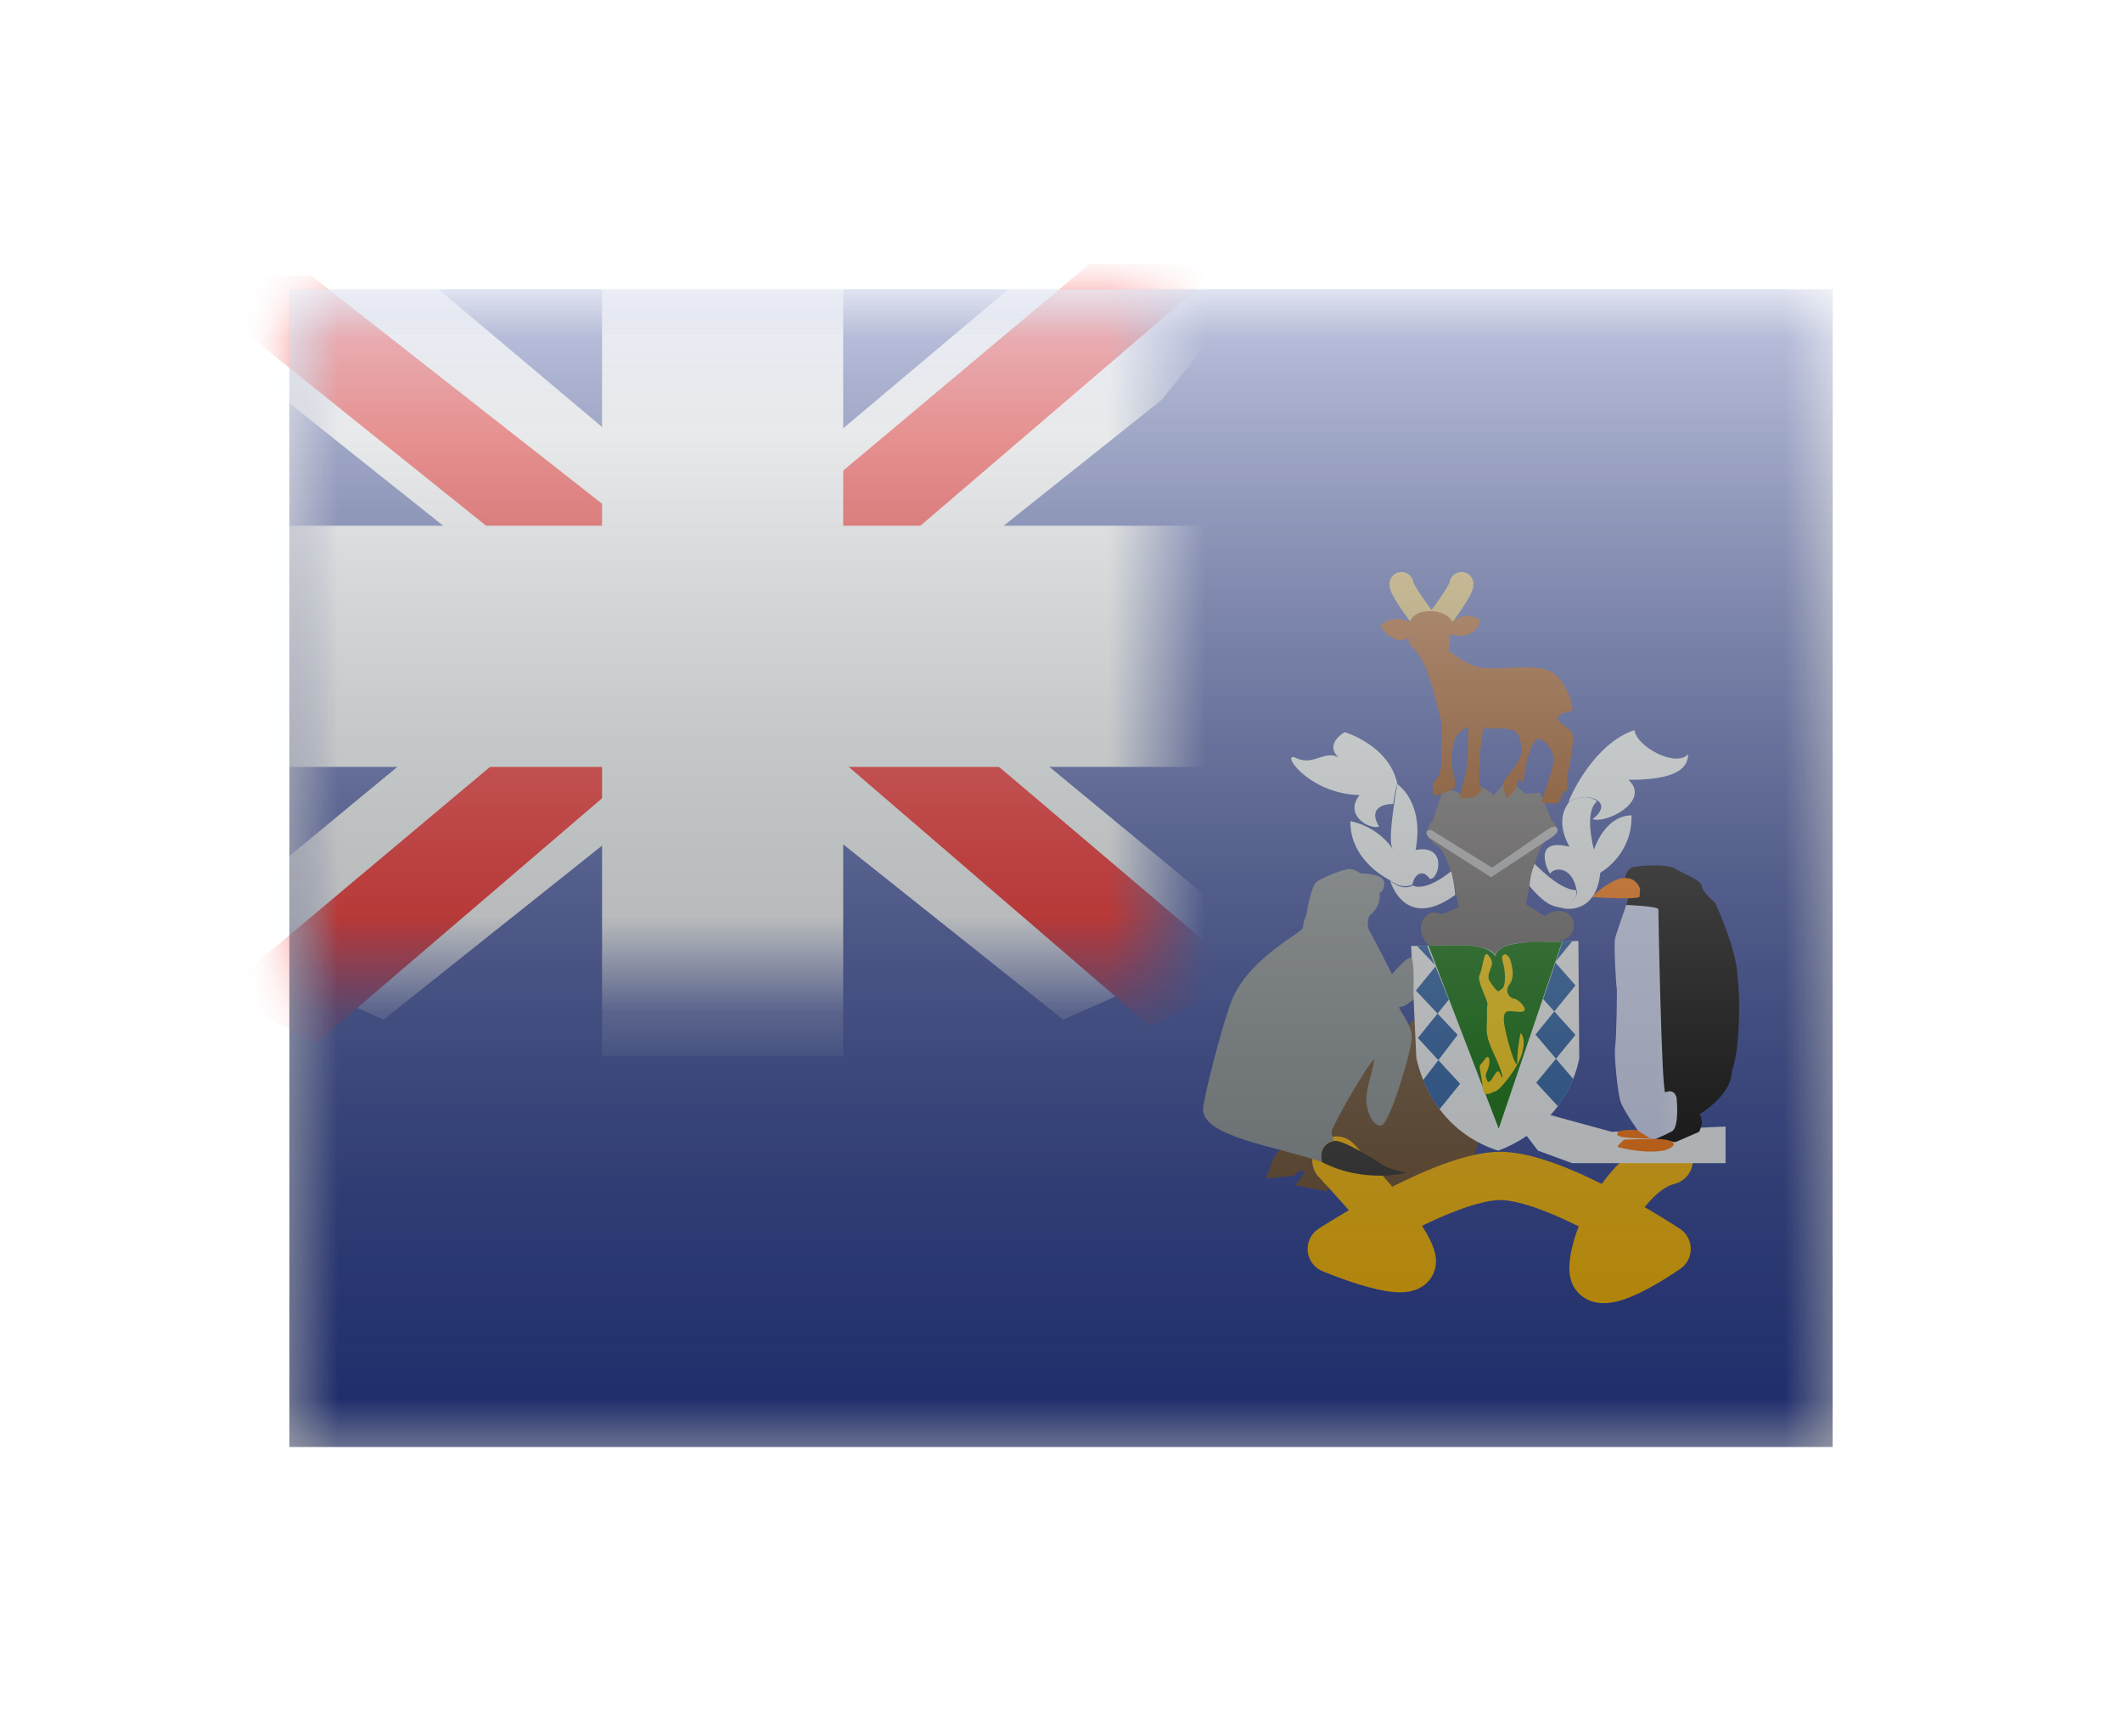 <svg width="22" height="18" viewBox="0 0 22 18" fill="none" xmlns="http://www.w3.org/2000/svg">
<g filter="url(#filter0_d)">
<mask id="mask0" style="mask-type:alpha" maskUnits="userSpaceOnUse" x="3" y="1" width="16" height="12">
<rect x="3" y="1" width="16" height="12" fill="white"/>
</mask>
<g mask="url(#mask0)">
<path fill-rule="evenodd" clip-rule="evenodd" d="M3 1H19V13H3V1Z" fill="#2B409A"/>
<path d="M14.752 4.412C14.752 4.412 14.53 4.121 14.53 4.055" stroke="#CDAD56" stroke-width="0.25" stroke-linecap="round"/>
<path d="M14.931 4.412C14.931 4.412 15.152 4.121 15.152 4.055" stroke="#CDAD56" stroke-width="0.25" stroke-linecap="round"/>
<path d="M15.159 10.276C15.128 10.276 15.017 10.216 15.017 10.216C15.017 10.216 14.936 10.344 14.894 10.351C14.851 10.358 14.632 10.272 14.632 10.272C14.632 10.272 14.479 10.392 14.444 10.385C14.409 10.377 14.056 10.302 14.056 10.302L13.863 10.182C13.863 10.182 13.756 10.355 13.752 10.351C13.748 10.347 13.429 10.287 13.429 10.287C13.429 10.287 13.525 10.156 13.525 10.152C13.525 10.148 13.479 10.133 13.479 10.133L13.41 10.189L13.125 10.216L13.194 10.02L13.306 9.855L14.671 8.559L15.344 9.772L15.244 10.137C15.244 10.137 15.19 10.276 15.159 10.276Z" fill="#6A4C2D"/>
<path d="M13.855 10.03C13.903 10.088 14.529 10.728 14.63 11.031C14.732 11.334 13.807 10.947 13.807 10.947C13.807 10.947 14.972 10.19 15.554 10.19C16.136 10.19 17.279 10.947 17.279 10.947C17.279 10.947 16.512 11.487 16.52 11.147C16.527 10.806 16.88 10.134 17.3 10.03" stroke="#FFBB00" stroke-width="0.5" stroke-linecap="round" stroke-linejoin="round"/>
<path d="M17.89 10.058V9.678L16.709 9.733L16.069 9.558L15.8 9.738L15.945 9.928L16.3 10.058H17.89Z" fill="#F7FCFF"/>
<g filter="url(#filter1_d)">
<path d="M14.969 5.933C14.976 5.949 15.119 5.92 15.149 6.006C15.303 5.779 15.484 5.996 15.484 5.996L15.636 5.816L15.808 5.978L15.965 5.966L16.13 6.352L14.831 6.328C14.831 6.328 14.963 5.917 14.969 5.933Z" fill="#656263"/>
</g>
<path d="M16.316 7.577C16.305 7.455 16.197 7.44 16.136 7.444C16.076 7.449 16.021 7.499 16.021 7.499L15.821 7.375C15.821 7.375 15.921 6.757 16.028 6.719C16.129 6.647 16.147 6.617 16.147 6.6C16.147 6.584 16.109 6.518 16.109 6.518L15.456 6.442L14.838 6.514C14.838 6.514 14.79 6.61 14.797 6.639C14.803 6.667 14.805 6.698 14.916 6.782C15.038 6.874 15.122 7.402 15.122 7.402C15.122 7.402 14.949 7.485 14.939 7.475C14.928 7.465 14.876 7.455 14.849 7.459C14.822 7.463 14.732 7.508 14.732 7.624C14.732 7.74 14.822 7.807 14.822 7.807C14.822 7.807 15.412 8.24 15.5 8.399C15.585 8.207 16.147 7.775 16.213 7.742C16.241 7.726 16.326 7.699 16.316 7.577Z" fill="#656263"/>
<path d="M16.905 7.001C16.954 6.969 17.281 6.953 17.359 7.001C17.438 7.049 17.64 7.126 17.644 7.186C17.647 7.247 17.781 7.357 17.781 7.357C17.781 7.357 18.011 7.843 18.015 8.143C18.044 8.348 18.037 8.894 17.956 9.101C17.952 9.36 17.621 9.549 17.621 9.549C17.621 9.549 17.647 9.594 17.644 9.642C17.64 9.69 17.614 9.734 17.614 9.734L17.369 9.84L17.098 9.795L16.791 8.898L16.863 7.381L16.882 7.304L16.849 7.1C16.849 7.1 16.856 7.033 16.905 7.001Z" fill="black"/>
<path d="M15.131 7.797C15.131 7.797 15.462 7.797 15.497 7.902C15.56 7.762 15.846 7.771 15.846 7.771C16.019 7.765 16.191 7.759 16.364 7.754C16.367 8.161 16.37 8.569 16.373 8.976C16.272 9.45 15.92 9.785 15.533 9.928C15.071 9.782 14.78 9.401 14.684 8.967C14.666 8.58 14.648 8.193 14.63 7.806C14.797 7.803 14.964 7.8 15.131 7.797Z" fill="#F7FCFF"/>
<path d="M14.809 7.801L15.538 9.7L16.196 7.76C15.992 7.773 15.554 7.729 15.499 7.911C15.415 7.748 14.954 7.813 14.809 7.801V7.801Z" fill="#006B00"/>
<path fill-rule="evenodd" clip-rule="evenodd" d="M15.654 7.939C15.654 7.939 15.72 8.112 15.654 8.198C15.587 8.283 15.659 8.353 15.699 8.353C15.739 8.353 15.877 8.489 15.765 8.489C15.654 8.489 15.591 8.447 15.591 8.566C15.591 8.686 15.73 9.145 15.73 9.004C15.73 8.864 15.765 8.708 15.765 8.708C15.765 8.708 15.824 8.752 15.782 8.912C15.74 9.072 15.549 9.304 15.501 9.314C15.454 9.323 15.38 9.397 15.37 9.26C15.361 9.122 15.321 9.058 15.353 9.031C15.385 9.004 15.427 8.909 15.44 8.984C15.454 9.059 15.394 9.131 15.404 9.158C15.414 9.185 15.419 9.247 15.46 9.195C15.501 9.144 15.526 9.059 15.556 9.138C15.587 9.216 15.588 9.154 15.524 9.004C15.46 8.855 15.406 8.771 15.414 8.64C15.421 8.508 15.411 8.459 15.421 8.417C15.432 8.374 15.307 8.169 15.339 8.109C15.37 8.05 15.383 7.859 15.421 7.893C15.46 7.928 15.48 7.974 15.46 8.025C15.44 8.077 15.42 8.128 15.44 8.163C15.46 8.198 15.529 8.298 15.543 8.273C15.556 8.247 15.603 8.272 15.603 8.129C15.603 7.986 15.551 7.936 15.584 7.902C15.616 7.868 15.654 7.939 15.654 7.939Z" fill="#FFD100"/>
<path d="M16.2 7.76L16.299 7.758L16.123 7.975L16.334 8.215L15.919 8.725L16.31 9.185C16.267 9.288 16.218 9.382 16.151 9.467L15.927 9.224L16.334 8.728L15.999 8.357L16.2 7.76Z" fill="#1E5AA6"/>
<path d="M14.691 7.806L14.887 8.014L14.679 8.268L15.112 8.728L14.754 9.197C14.797 9.3 14.858 9.414 14.925 9.498L15.138 9.235L14.7 8.76L15.021 8.362L14.796 7.804L14.691 7.806Z" fill="#1E5AA6"/>
<path d="M17.193 7.426C17.193 7.457 17.227 9.342 17.266 9.324C17.36 9.279 17.382 9.377 17.382 9.377C17.382 9.377 17.415 9.686 17.333 9.728C17.186 9.805 17.122 9.821 17.122 9.821L16.98 9.718C16.98 9.718 16.837 9.517 16.804 9.428C16.771 9.338 16.732 8.939 16.745 8.853C16.758 8.767 16.768 8.262 16.761 8.237C16.755 8.211 16.729 7.79 16.745 7.726C16.761 7.662 16.863 7.381 16.859 7.381C16.859 7.381 17.193 7.394 17.193 7.426Z" fill="url(#paint0_linear)"/>
<path d="M16.866 7.103C16.934 7.103 16.987 7.161 17.003 7.212C17.006 7.234 16.997 7.25 17 7.291C17.003 7.333 16.503 7.301 16.5 7.298C16.5 7.298 16.732 7.077 16.866 7.103Z" fill="#FF7000"/>
<path d="M17.204 7.255C17.204 7.283 17.182 7.305 17.154 7.305C17.127 7.305 17.105 7.283 17.105 7.255C17.105 7.228 17.127 7.205 17.154 7.205C17.182 7.205 17.204 7.228 17.204 7.255Z" fill="black"/>
<path d="M15.91 6.954C15.91 6.954 16.171 7.23 16.339 7.227C16.37 7.307 16.262 7.383 16.22 7.418C16.134 7.392 16.056 7.423 15.857 7.184C15.87 7.031 15.913 6.96 15.91 6.954Z" fill="#F7FCFF"/>
<path d="M16.945 5.569C16.97 5.746 17.384 5.962 17.504 5.816C17.492 5.881 17.514 6.087 16.883 6.084C17.122 6.305 16.645 6.545 16.51 6.491C16.758 6.305 16.44 6.194 16.262 6.314C16.296 6.212 16.544 5.701 16.945 5.569Z" fill="#F7FCFF"/>
<path fill-rule="evenodd" clip-rule="evenodd" d="M16.525 6.808C16.478 6.614 16.455 6.39 16.559 6.305C16.422 6.212 16.272 6.308 16.272 6.308C16.271 6.31 16.268 6.314 16.264 6.32C16.232 6.364 16.125 6.512 16.272 6.778C15.88 6.676 16.044 7.032 16.073 7.059C16.088 7.002 16.296 6.948 16.348 7.239C16.366 7.297 16.26 7.382 16.226 7.409C16.219 7.415 16.215 7.419 16.216 7.418C16.216 7.418 16.548 7.485 16.591 7.047C16.648 7.014 16.923 6.83 16.915 6.452C16.662 6.457 16.55 6.735 16.525 6.808Z" fill="#F7FCFF"/>
<path d="M15.044 7.032C15.044 7.032 14.79 7.248 14.646 7.179C14.539 7.242 14.413 7.131 14.413 7.131C14.413 7.131 14.56 7.66 15.087 7.277C15.078 7.161 15.05 7.041 15.044 7.032Z" fill="#F7FCFF"/>
<path d="M14.643 7.17C14.664 7.059 14.753 7.005 14.823 7.11C14.918 7.128 15.013 6.748 14.676 6.811C14.771 6.314 14.487 6.129 14.487 6.129C14.487 6.129 14.386 6.679 14.431 6.781C14.477 6.883 14.364 6.592 14 6.512C13.994 6.928 14.407 7.122 14.407 7.122C14.407 7.122 14.523 7.227 14.643 7.17Z" fill="#F7FCFF"/>
<path d="M14.298 6.569C14.191 6.602 13.931 6.445 14.096 6.242C13.554 6.23 13.259 5.772 13.44 5.859C13.62 5.946 13.749 5.76 13.884 5.859C13.719 5.71 13.942 5.59 13.942 5.59C13.942 5.59 14.404 5.725 14.487 6.126C14.459 6.203 14.447 6.341 14.441 6.335C14.441 6.332 14.154 6.33 14.298 6.569Z" fill="#F7FCFF"/>
<path d="M15.348 4.434C15.28 4.66 15.033 4.574 15.033 4.574C15.033 4.574 15.041 4.687 15.016 4.741C15.037 4.758 15.182 4.884 15.336 4.917C15.556 4.964 16.008 4.835 16.159 5.025C16.311 5.215 16.303 5.368 16.303 5.368C16.303 5.368 16.106 5.393 16.161 5.471C16.196 5.522 16.294 5.56 16.303 5.612C16.331 5.779 16.21 6.08 16.254 6.193C16.185 6.2 16.18 6.279 16.18 6.279C16.176 6.368 15.979 6.315 15.979 6.315C15.979 6.315 16.102 5.967 16.11 5.886C16.119 5.805 16.024 5.661 15.95 5.661C15.877 5.661 15.823 5.918 15.823 5.918C15.823 5.918 15.787 6.112 15.799 6.13C15.811 6.148 15.75 6.067 15.75 6.067C15.75 6.067 15.73 6.145 15.699 6.193C15.663 6.247 15.614 6.27 15.614 6.27C15.614 6.27 15.578 6.152 15.59 6.107C15.602 6.062 15.791 5.886 15.774 5.76C15.767 5.704 15.761 5.607 15.699 5.575C15.62 5.534 15.476 5.564 15.389 5.544C15.341 5.635 15.319 6.139 15.352 6.171C15.385 6.202 15.27 6.27 15.27 6.27L15.135 6.274C15.133 6.206 15.215 6.019 15.215 5.862C15.215 5.704 15.225 5.535 15.225 5.535C15.225 5.535 15.134 5.56 15.086 5.661C15.045 5.745 15.045 5.904 15.049 5.927C15.057 5.976 15.098 6.116 15.086 6.157C15.073 6.198 14.861 6.252 14.861 6.252L14.852 6.121C14.852 6.121 14.942 6.058 14.942 5.9C14.942 5.742 14.951 5.517 14.947 5.503C14.944 5.495 14.873 5.15 14.779 4.917C14.716 4.762 14.62 4.69 14.615 4.678C14.602 4.646 14.602 4.61 14.602 4.61C14.602 4.61 14.467 4.718 14.307 4.488C14.454 4.351 14.611 4.452 14.611 4.452C14.611 4.452 14.652 4.326 14.84 4.335C15.028 4.344 15.065 4.461 15.057 4.448C15.057 4.448 15.197 4.313 15.348 4.434Z" fill="#923F00"/>
<path d="M14.814 6.682L15.458 7.094L16.038 6.712C16.038 6.712 16.159 6.647 16.149 6.6C16.138 6.553 16.097 6.572 16.076 6.58C16.055 6.588 15.469 6.994 15.469 6.994L14.845 6.608C14.845 6.608 14.799 6.594 14.79 6.623C14.782 6.651 14.808 6.667 14.814 6.682Z" fill="#B4B6B9"/>
<path d="M16.973 9.714C16.973 9.714 16.734 9.698 16.77 9.767C16.791 9.806 17.108 9.801 17.108 9.801L16.973 9.714Z" fill="#FF7000"/>
<path d="M17.087 9.807L16.837 9.814C16.837 9.814 16.775 9.87 16.771 9.883C16.767 9.896 16.812 9.9 16.812 9.9C16.812 9.9 17.07 9.966 17.265 9.923C17.363 9.89 17.381 9.849 17.312 9.825C17.243 9.8 17.089 9.808 17.087 9.807Z" fill="#FF7000"/>
<path d="M14.195 7.495C14.195 7.495 14.163 7.595 14.195 7.645C14.228 7.695 14.432 8.099 14.432 8.099C14.432 8.099 14.572 7.931 14.623 7.927C14.674 7.922 14.651 8.363 14.651 8.363C14.651 8.363 14.567 8.44 14.516 8.436C14.465 8.431 14.642 8.608 14.637 8.758C14.632 8.908 14.405 9.654 14.321 9.667C14.237 9.681 14.165 9.527 14.165 9.394C14.165 9.261 14.251 9.049 14.246 8.99C14.242 8.931 13.831 9.624 13.806 9.732C13.801 9.752 13.828 9.826 13.828 9.826C13.828 9.826 13.667 9.84 13.702 10.045C13.228 9.881 12.469 9.785 12.473 9.498C12.475 9.389 12.656 8.684 12.759 8.399C12.925 7.94 13.505 7.668 13.508 7.618C13.512 7.536 13.545 7.5 13.55 7.454C13.554 7.409 13.6 7.186 13.646 7.145C13.693 7.104 13.935 7.004 13.995 7.009C14.056 7.013 14.107 7.054 14.107 7.054C14.107 7.054 14.335 7.054 14.349 7.14C14.363 7.227 14.302 7.259 14.302 7.259C14.302 7.259 14.335 7.381 14.195 7.495Z" fill="#8A9396"/>
<path d="M14.331 10.073C14.408 10.126 14.585 10.157 14.585 10.157C14.585 10.157 14.149 10.275 13.706 10.047C13.666 9.869 13.801 9.83 13.835 9.828C13.913 9.808 14.254 10.02 14.331 10.073Z" fill="#2B2B2B"/>
<mask id="mask1" style="mask-type:alpha" maskUnits="userSpaceOnUse" x="3" y="1" width="9" height="8">
<rect x="3" y="1.2" width="9" height="7" fill="white"/>
</mask>
<g mask="url(#mask1)">
<path d="M1.998 7.7L3.978 8.569L12.045 2.144L13.09 0.854L10.972 0.563L7.682 3.332L5.033 5.197L1.998 7.7Z" fill="#F7FCFF"/>
<path d="M2.269 8.308L3.278 8.813L12.714 0.734H11.298L2.269 8.308Z" fill="#F50100"/>
<path d="M13.002 7.7L11.022 8.569L2.955 2.144L1.91 0.854L4.028 0.563L7.318 3.332L9.967 5.197L13.002 7.7Z" fill="#F7FCFF"/>
<path d="M12.935 8.137L11.926 8.641L7.907 5.182L6.716 4.795L1.81 0.858H3.227L8.13 4.702L9.433 5.165L12.935 8.137Z" fill="#F50100"/>
<mask id="path-37-outside-1" maskUnits="userSpaceOnUse" x="2" y="0.2" width="11" height="9" fill="black">
<rect fill="white" x="2" y="0.2" width="11" height="9"/>
<path fill-rule="evenodd" clip-rule="evenodd" d="M7.992 1.2H6.992V4.2H3V5.2H6.992V8.2H7.992V5.2H12V4.2H7.992V1.2Z"/>
</mask>
<path fill-rule="evenodd" clip-rule="evenodd" d="M7.992 1.2H6.992V4.2H3V5.2H6.992V8.2H7.992V5.2H12V4.2H7.992V1.2Z" fill="#F50100"/>
<path d="M6.992 1.2V0.45H6.242V1.2H6.992ZM7.992 1.2H8.742V0.45H7.992V1.2ZM6.992 4.2V4.95H7.742V4.2H6.992ZM3 4.2V3.45H2.25V4.2H3ZM3 5.2H2.25V5.95H3V5.2ZM6.992 5.2H7.742V4.45H6.992V5.2ZM6.992 8.2H6.242V8.95H6.992V8.2ZM7.992 8.2V8.95H8.742V8.2H7.992ZM7.992 5.2V4.45H7.242V5.2H7.992ZM12 5.2V5.95H12.75V5.2H12ZM12 4.2H12.75V3.45H12V4.2ZM7.992 4.2H7.242V4.95H7.992V4.2ZM6.992 1.95H7.992V0.45H6.992V1.95ZM7.742 4.2V1.2H6.242V4.2H7.742ZM3 4.95H6.992V3.45H3V4.95ZM3.75 5.2V4.2H2.25V5.2H3.75ZM6.992 4.45H3V5.95H6.992V4.45ZM7.742 8.2V5.2H6.242V8.2H7.742ZM7.992 7.45H6.992V8.95H7.992V7.45ZM7.242 5.2V8.2H8.742V5.2H7.242ZM12 4.45H7.992V5.95H12V4.45ZM11.25 4.2V5.2H12.75V4.2H11.25ZM7.992 4.95H12V3.45H7.992V4.95ZM7.242 1.2V4.2H8.742V1.2H7.242Z" fill="#F7FCFF" mask="url(#path-37-outside-1)"/>
</g>
</g>
<rect x="3" y="1" width="16" height="12" fill="url(#paint1_linear)" style="mix-blend-mode:overlay"/>
</g>
<defs>
<filter id="filter0_d" x="0" y="0" width="22" height="18" filterUnits="userSpaceOnUse" color-interpolation-filters="sRGB">
<feFlood flood-opacity="0" result="BackgroundImageFix"/>
<feColorMatrix in="SourceAlpha" type="matrix" values="0 0 0 0 0 0 0 0 0 0 0 0 0 0 0 0 0 0 127 0" result="hardAlpha"/>
<feOffset dy="2"/>
<feGaussianBlur stdDeviation="1.5"/>
<feColorMatrix type="matrix" values="0 0 0 0 0 0 0 0 0 0 0 0 0 0 0 0 0 0 0.1 0"/>
<feBlend mode="normal" in2="BackgroundImageFix" result="effect1_dropShadow"/>
<feBlend mode="normal" in="SourceGraphic" in2="effect1_dropShadow" result="shape"/>
</filter>
<filter id="filter1_d" x="14.831" y="5.816" width="1.299" height="0.787" filterUnits="userSpaceOnUse" color-interpolation-filters="sRGB">
<feFlood flood-opacity="0" result="BackgroundImageFix"/>
<feColorMatrix in="SourceAlpha" type="matrix" values="0 0 0 0 0 0 0 0 0 0 0 0 0 0 0 0 0 0 127 0" result="hardAlpha"/>
<feOffset dy="0.25"/>
<feColorMatrix type="matrix" values="0 0 0 0 1 0 0 0 0 1 0 0 0 0 1 0 0 0 1 0"/>
<feBlend mode="normal" in2="BackgroundImageFix" result="effect1_dropShadow"/>
<feBlend mode="normal" in="SourceGraphic" in2="effect1_dropShadow" result="shape"/>
</filter>
<linearGradient id="paint0_linear" x1="17.177" y1="8.804" x2="17.75" y2="8.794" gradientUnits="userSpaceOnUse">
<stop stop-color="#D5DFFF"/>
<stop offset="1" stop-color="white"/>
</linearGradient>
<linearGradient id="paint1_linear" x1="11" y1="1" x2="11" y2="13" gradientUnits="userSpaceOnUse">
<stop stop-color="white" stop-opacity="0.7"/>
<stop offset="1" stop-opacity="0.3"/>
</linearGradient>
</defs>
</svg>
